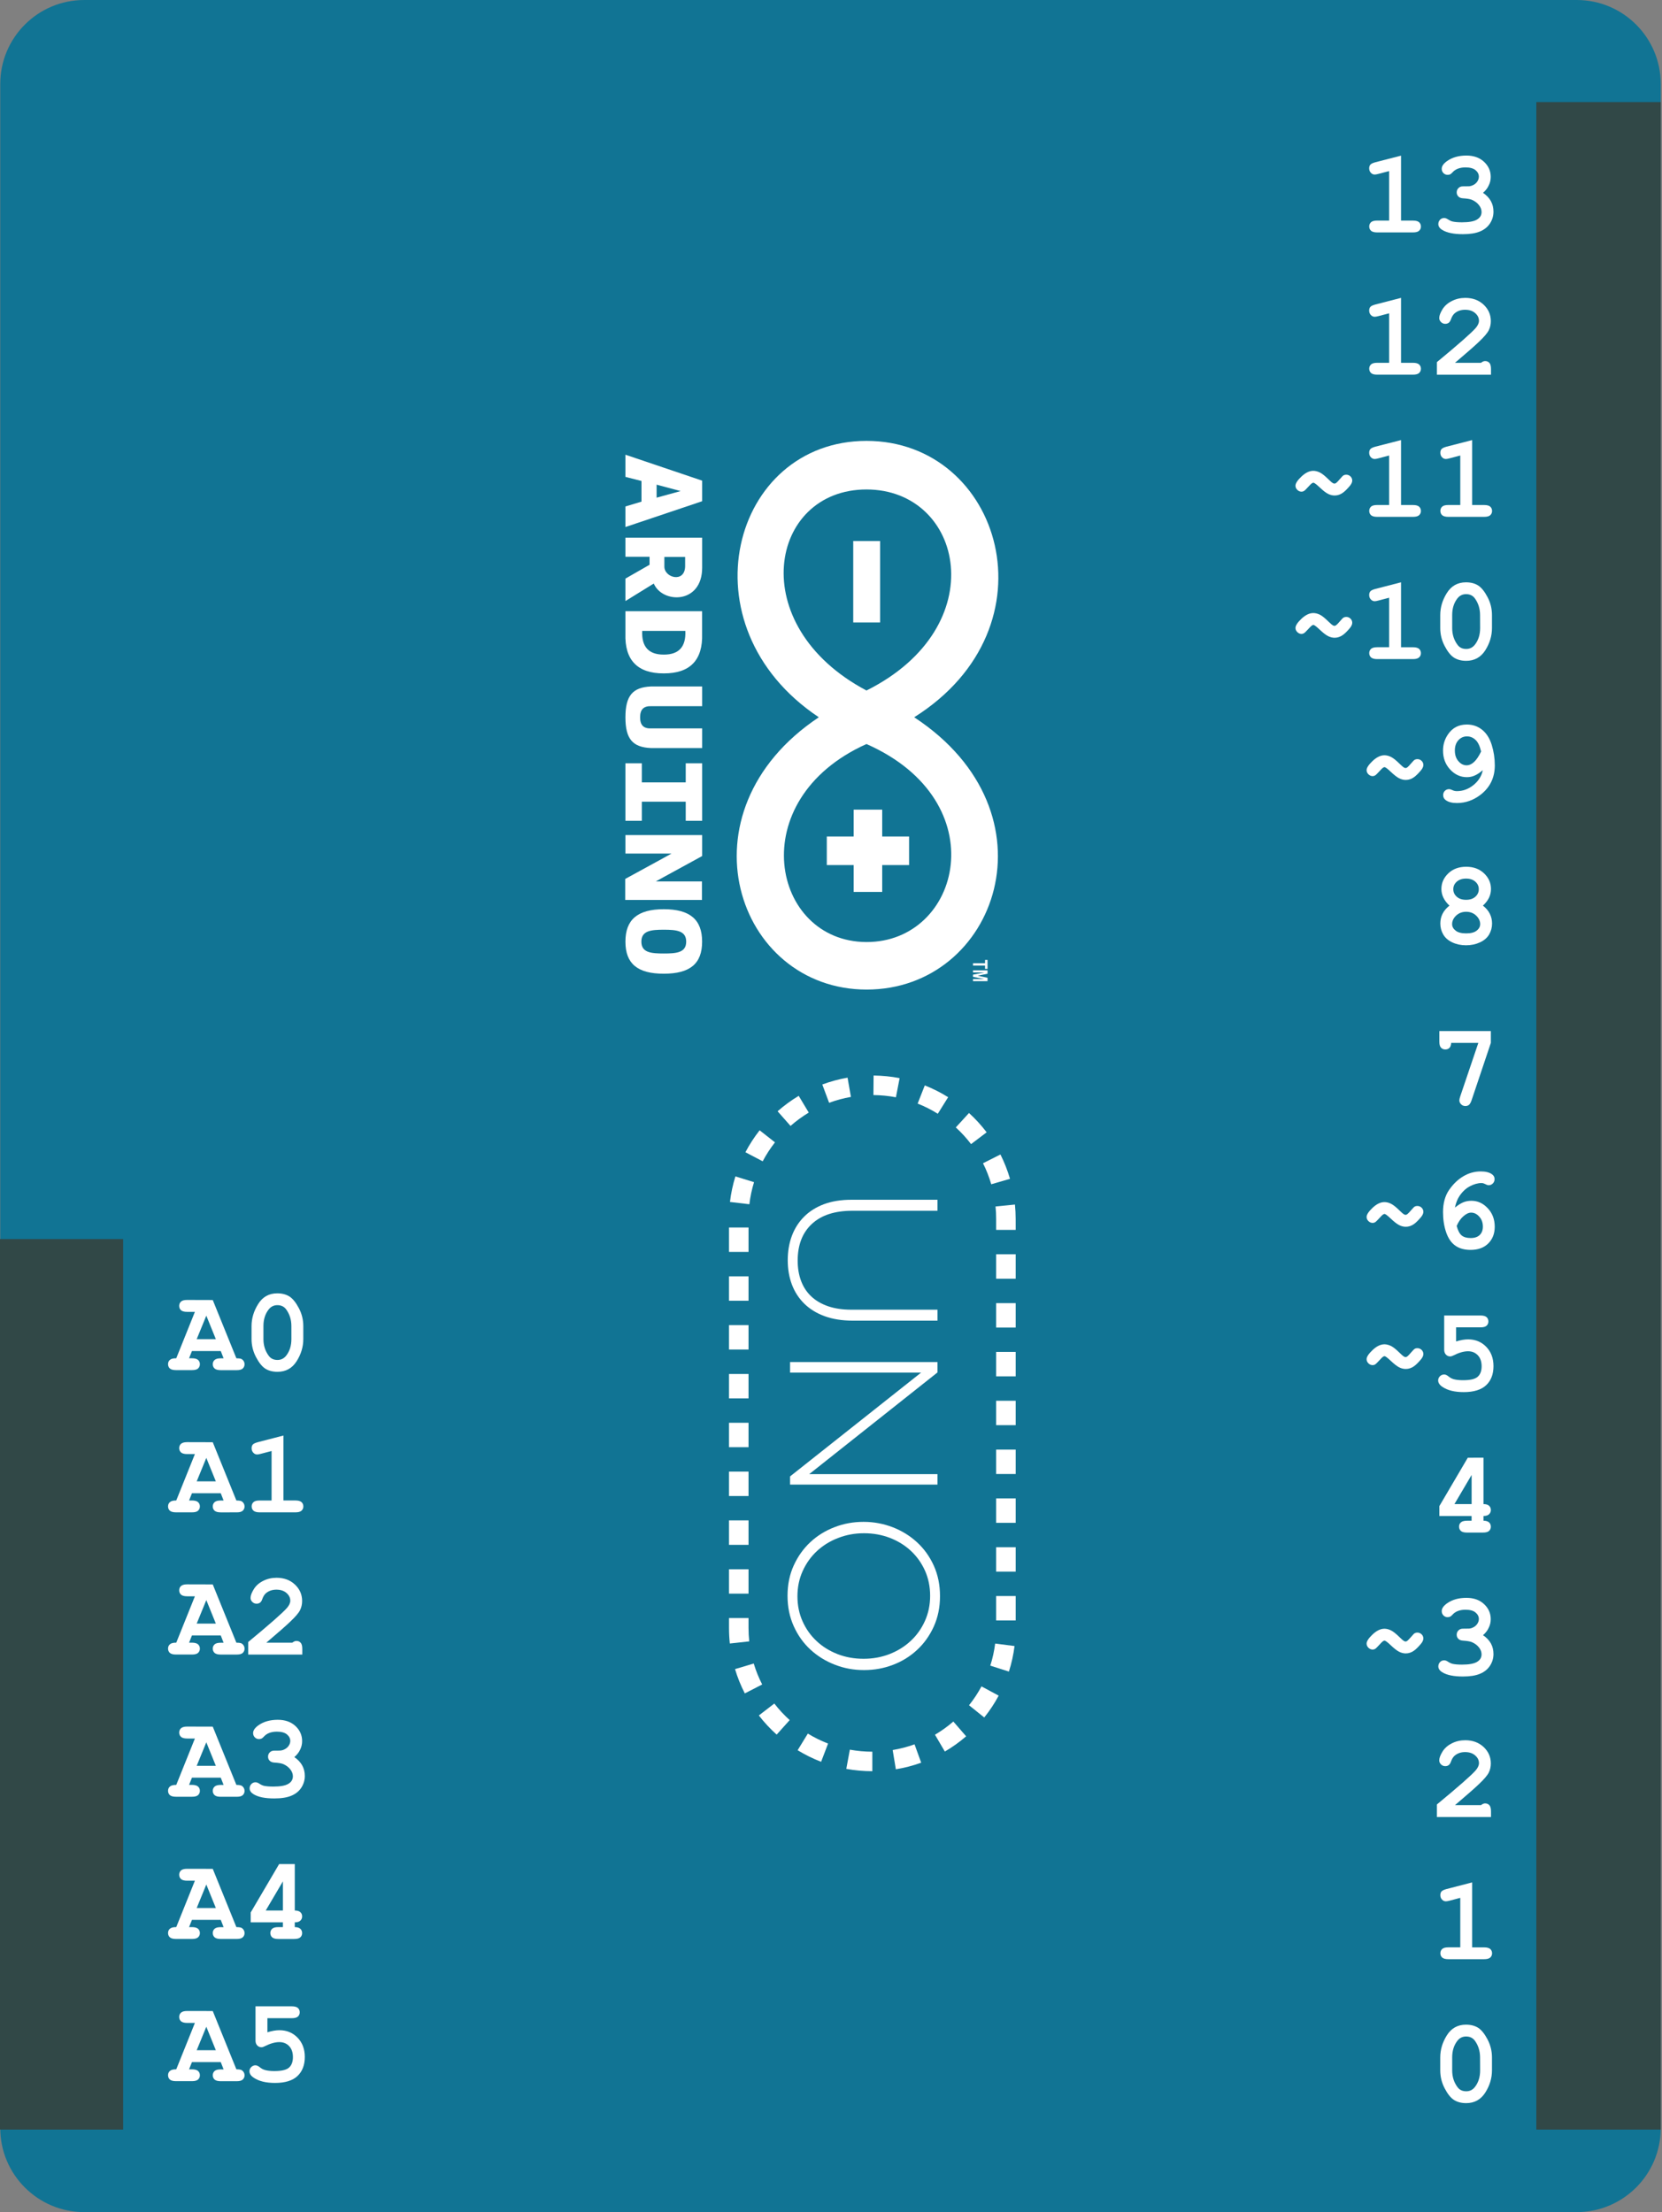 <?xml version="1.0" encoding="utf-8"?>
<!-- Generator: Adobe Illustrator 16.0.0, SVG Export Plug-In . SVG Version: 6.00 Build 0)  -->
<!DOCTYPE svg PUBLIC "-//W3C//DTD SVG 1.1//EN" "http://www.w3.org/Graphics/SVG/1.1/DTD/svg11.dtd">
<svg version="1.1" id="Layer_1" xmlns="http://www.w3.org/2000/svg" xmlns:xlink="http://www.w3.org/1999/xlink" x="0px" y="0px"
	 width="280.418px" height="373.316px" viewBox="0 0 280.418 373.316" enable-background="new 0 0 280.418 373.316"
	 xml:space="preserve">
<rect x="0" y="0" width="280.418" height="373.316" fill="#808080" stroke="none"/>
<g>
	<g>
		<path fill="#117494" d="M280.205,359.143c0,7.819-6.346,14.169-14.176,14.169H14.216c-7.828,0-14.173-6.35-14.173-14.169V14.174
			C0.042,6.344,6.388,0,14.216,0h251.815c7.828,0,14.174,6.346,14.174,14.174V359.143L280.205,359.143z"/>
		<rect x="259.215" y="17.224" fill="#314847" width="20.99" height="342.162"/>
		<g>
			<path fill="#FFFFFF" d="M236.385,26.267v10.958h2.02c0.48,0,0.824,0.094,1.025,0.274c0.209,0.189,0.312,0.431,0.312,0.732
				c0,0.291-0.104,0.531-0.312,0.716c-0.201,0.186-0.545,0.275-1.025,0.275h-6.045c-0.479,0-0.828-0.095-1.03-0.275
				c-0.206-0.187-0.308-0.427-0.308-0.727c0-0.294,0.102-0.533,0.308-0.724c0.202-0.184,0.551-0.274,1.03-0.274h2.021v-8.351
				l-1.79,0.468c-0.284,0.078-0.501,0.117-0.646,0.117c-0.256,0-0.475-0.101-0.658-0.305c-0.186-0.198-0.273-0.449-0.273-0.742
				c0-0.265,0.063-0.475,0.205-0.627c0.135-0.153,0.42-0.289,0.855-0.406L236.385,26.267z"/>
			<path fill="#FFFFFF" d="M250.219,32.538c0.594,0.406,1.036,0.872,1.327,1.402c0.294,0.522,0.438,1.122,0.438,1.779
				c0,0.711-0.189,1.364-0.58,1.971c-0.391,0.602-0.945,1.057-1.687,1.367c-0.733,0.31-1.698,0.463-2.892,0.463
				c-1.553,0-2.717-0.241-3.497-0.727c-0.438-0.27-0.649-0.6-0.649-0.979c0-0.285,0.094-0.524,0.285-0.729
				c0.188-0.194,0.426-0.294,0.696-0.294c0.188,0,0.384,0.067,0.585,0.194c0.285,0.19,0.561,0.326,0.812,0.391
				c0.395,0.092,0.928,0.139,1.61,0.139c1.162,0,2.007-0.146,2.526-0.457c0.52-0.305,0.779-0.726,0.779-1.278
				c0-0.411-0.148-0.812-0.453-1.188c-0.306-0.381-0.707-0.675-1.215-0.887c-0.293-0.117-0.793-0.201-1.486-0.242
				c-0.328-0.021-0.586-0.123-0.768-0.312c-0.181-0.186-0.271-0.415-0.271-0.687c0-0.286,0.099-0.522,0.292-0.723
				c0.193-0.195,0.441-0.293,0.742-0.293c0.662,0,1.02-0.002,1.062-0.012c0.262-0.027,0.521-0.11,0.778-0.253
				c0.263-0.147,0.472-0.343,0.631-0.59c0.159-0.254,0.235-0.515,0.235-0.779c0-0.419-0.188-0.789-0.562-1.102
				c-0.375-0.306-0.936-0.462-1.686-0.462c-0.965,0-1.698,0.28-2.205,0.839c-0.146,0.164-0.271,0.271-0.362,0.312
				c-0.138,0.077-0.288,0.103-0.457,0.103c-0.272,0-0.509-0.096-0.702-0.291c-0.191-0.191-0.293-0.437-0.293-0.72
				c0-0.454,0.299-0.888,0.896-1.308c0.871-0.619,1.961-0.937,3.271-0.937c1.231,0,2.229,0.356,2.979,1.061
				c0.748,0.703,1.123,1.553,1.123,2.54c0,0.513-0.109,0.992-0.334,1.435C250.99,31.744,250.661,32.16,250.219,32.538z"/>
			<path fill="#FFFFFF" d="M236.385,50.268v10.959h2.02c0.48,0,0.824,0.095,1.025,0.277c0.209,0.186,0.312,0.424,0.312,0.726
				c0,0.294-0.104,0.532-0.312,0.721c-0.201,0.185-0.545,0.276-1.025,0.276h-6.045c-0.479,0-0.828-0.096-1.03-0.276
				c-0.206-0.188-0.308-0.431-0.308-0.729c0-0.294,0.102-0.532,0.308-0.718c0.202-0.188,0.551-0.277,1.03-0.277h2.021v-8.353
				l-1.79,0.47c-0.284,0.077-0.501,0.113-0.646,0.113c-0.256,0-0.475-0.099-0.658-0.302c-0.186-0.2-0.273-0.447-0.273-0.743
				c0-0.264,0.063-0.475,0.205-0.628c0.135-0.153,0.42-0.287,0.855-0.402L236.385,50.268z"/>
			<path fill="#FFFFFF" d="M245.493,61.227h4.386c0.239-0.191,0.469-0.292,0.686-0.292c0.31,0,0.549,0.1,0.729,0.305
				c0.179,0.196,0.271,0.542,0.271,1.03v0.959h-9.125v-2.118c3.604-2.979,5.785-4.896,6.531-5.743
				c0.381-0.438,0.566-0.852,0.566-1.239c0-0.486-0.212-0.918-0.641-1.292c-0.428-0.377-0.994-0.562-1.705-0.562
				c-0.717,0-1.312,0.21-1.785,0.625c-0.247,0.222-0.444,0.553-0.596,0.982c-0.096,0.277-0.22,0.472-0.379,0.589
				c-0.156,0.113-0.354,0.179-0.588,0.179c-0.273,0-0.515-0.104-0.71-0.296c-0.198-0.193-0.301-0.423-0.301-0.688
				c0-0.389,0.185-0.877,0.541-1.463c0.36-0.589,0.892-1.056,1.583-1.401c0.691-0.354,1.443-0.53,2.268-0.53
				c1.26,0,2.293,0.383,3.101,1.147c0.807,0.767,1.211,1.688,1.211,2.777c0,0.553-0.112,1.062-0.349,1.538
				c-0.229,0.472-0.785,1.125-1.664,1.957C248.838,58.35,247.492,59.527,245.493,61.227z"/>
			<path fill="#FFFFFF" d="M227.133,80.109c0.289,0,0.529,0.099,0.727,0.293c0.195,0.195,0.295,0.429,0.295,0.699
				c0,0.278-0.147,0.597-0.438,0.938c-0.439,0.514-0.812,0.879-1.113,1.093c-0.439,0.327-0.916,0.488-1.414,0.488
				c-0.379,0-0.754-0.092-1.125-0.281c-0.371-0.188-0.834-0.548-1.393-1.082c-0.561-0.523-0.913-0.793-1.068-0.793
				c-0.078,0-0.15,0.026-0.226,0.076c-0.147,0.094-0.378,0.317-0.698,0.675c-0.322,0.36-0.55,0.576-0.68,0.652
				c-0.131,0.072-0.264,0.11-0.393,0.11c-0.271,0-0.516-0.104-0.719-0.309c-0.205-0.2-0.309-0.434-0.309-0.705
				c0-0.393,0.336-0.912,1.014-1.55c0.68-0.64,1.342-0.958,1.994-0.958c0.354,0,0.727,0.095,1.104,0.281
				c0.377,0.183,0.875,0.582,1.49,1.192c0.319,0.318,0.557,0.521,0.705,0.604c0.1,0.05,0.187,0.077,0.266,0.077
				c0.093,0,0.174-0.027,0.242-0.077c0.166-0.116,0.426-0.377,0.783-0.804c0.227-0.271,0.401-0.448,0.529-0.521
				C226.836,80.14,226.977,80.109,227.133,80.109z"/>
			<path fill="#FFFFFF" d="M236.385,74.269v10.957h2.02c0.48,0,0.824,0.091,1.025,0.271c0.209,0.19,0.312,0.434,0.312,0.733
				c0,0.293-0.104,0.526-0.312,0.717c-0.201,0.188-0.545,0.275-1.025,0.275h-6.045c-0.479,0-0.828-0.094-1.03-0.275
				c-0.206-0.188-0.308-0.425-0.308-0.726c0-0.293,0.102-0.534,0.308-0.726c0.202-0.184,0.551-0.271,1.03-0.271h2.021v-8.354
				l-1.79,0.472c-0.284,0.077-0.501,0.116-0.646,0.116c-0.256,0-0.475-0.102-0.658-0.302c-0.186-0.203-0.273-0.451-0.273-0.747
				c0-0.264,0.063-0.473,0.205-0.628c0.135-0.151,0.42-0.288,0.855-0.406L236.385,74.269z"/>
			<path fill="#FFFFFF" d="M248.385,74.269v10.957h2.02c0.482,0,0.826,0.091,1.031,0.271c0.205,0.19,0.312,0.434,0.312,0.733
				c0,0.293-0.105,0.526-0.312,0.717c-0.205,0.188-0.549,0.275-1.031,0.275h-6.043c-0.479,0-0.824-0.094-1.03-0.275
				c-0.203-0.188-0.308-0.425-0.308-0.726c0-0.293,0.104-0.534,0.308-0.726c0.206-0.184,0.551-0.271,1.03-0.271h2.021v-8.354
				l-1.785,0.472c-0.285,0.077-0.5,0.116-0.646,0.116c-0.252,0-0.475-0.102-0.658-0.302c-0.186-0.203-0.275-0.451-0.275-0.747
				c0-0.264,0.065-0.473,0.205-0.628c0.137-0.151,0.424-0.288,0.857-0.406L248.385,74.269z"/>
			<path fill="#FFFFFF" d="M227.133,104.109c0.289,0,0.529,0.097,0.727,0.292c0.195,0.194,0.295,0.429,0.295,0.701
				c0,0.278-0.147,0.595-0.438,0.938c-0.439,0.52-0.812,0.88-1.113,1.094c-0.439,0.327-0.916,0.492-1.414,0.492
				c-0.379,0-0.754-0.096-1.125-0.282c-0.371-0.191-0.834-0.552-1.393-1.08c-0.561-0.529-0.913-0.8-1.068-0.8
				c-0.078,0-0.15,0.025-0.226,0.079c-0.147,0.093-0.378,0.318-0.698,0.676c-0.322,0.358-0.55,0.573-0.68,0.646
				c-0.131,0.076-0.264,0.115-0.393,0.115c-0.271,0-0.516-0.104-0.719-0.307c-0.205-0.202-0.309-0.436-0.309-0.7
				c0-0.396,0.336-0.917,1.014-1.559c0.68-0.635,1.342-0.956,1.994-0.956c0.354,0,0.727,0.094,1.104,0.277
				c0.377,0.187,0.875,0.588,1.49,1.198c0.319,0.312,0.557,0.519,0.705,0.602c0.1,0.055,0.187,0.08,0.266,0.08
				c0.093,0,0.174-0.025,0.242-0.08c0.166-0.107,0.426-0.378,0.783-0.799c0.227-0.275,0.401-0.449,0.529-0.521
				C226.838,104.145,226.977,104.109,227.133,104.109z"/>
			<path fill="#FFFFFF" d="M236.385,98.269v10.958h2.02c0.48,0,0.824,0.096,1.025,0.272c0.209,0.189,0.312,0.434,0.312,0.73
				c0,0.293-0.104,0.527-0.312,0.718c-0.201,0.184-0.545,0.281-1.025,0.281h-6.045c-0.479,0-0.828-0.101-1.03-0.281
				c-0.206-0.188-0.308-0.425-0.308-0.729c0-0.294,0.102-0.528,0.308-0.72c0.202-0.184,0.551-0.274,1.03-0.274h2.021v-8.354
				l-1.79,0.469c-0.284,0.081-0.501,0.121-0.646,0.121c-0.256,0-0.475-0.104-0.658-0.305c-0.186-0.199-0.273-0.448-0.273-0.741
				c0-0.268,0.063-0.472,0.205-0.63c0.135-0.154,0.42-0.289,0.855-0.403L236.385,98.269z"/>
			<path fill="#FFFFFF" d="M251.73,103.795v2.197c0,1.304-0.371,2.55-1.123,3.743c-0.752,1.187-1.83,1.785-3.231,1.785
				c-0.812,0-1.489-0.183-2.044-0.532c-0.561-0.354-1.086-1.013-1.582-1.966c-0.499-0.95-0.748-1.966-0.748-3.03v-2.197
				c0-1.296,0.373-2.54,1.124-3.732c0.749-1.191,1.821-1.792,3.222-1.792c0.803,0,1.479,0.175,2.039,0.526
				c0.555,0.354,1.086,1.001,1.59,1.958C251.48,101.703,251.73,102.719,251.73,103.795z M249.721,103.795
				c0-1.086-0.302-2.037-0.904-2.85c-0.346-0.451-0.828-0.678-1.455-0.678c-0.604,0-1.102,0.247-1.481,0.741
				c-0.575,0.748-0.864,1.678-0.864,2.785v2.195c0,1.095,0.305,2.045,0.918,2.853c0.338,0.452,0.819,0.676,1.455,0.676
				c0.598,0,1.09-0.245,1.475-0.74c0.578-0.748,0.867-1.676,0.867-2.785L249.721,103.795L249.721,103.795z"/>
			<path fill="#FFFFFF" d="M239.137,128.109c0.286,0,0.525,0.096,0.725,0.293c0.195,0.188,0.293,0.427,0.293,0.703
				c0,0.275-0.145,0.591-0.438,0.937c-0.441,0.517-0.811,0.876-1.111,1.096c-0.44,0.321-0.918,0.485-1.42,0.485
				c-0.377,0-0.75-0.094-1.121-0.282c-0.369-0.188-0.836-0.551-1.393-1.078c-0.557-0.528-0.912-0.799-1.066-0.799
				c-0.08,0-0.151,0.028-0.229,0.08c-0.146,0.089-0.374,0.315-0.695,0.676c-0.32,0.357-0.551,0.571-0.681,0.648
				c-0.131,0.075-0.265,0.111-0.394,0.111c-0.271,0-0.512-0.105-0.719-0.307c-0.205-0.197-0.312-0.438-0.312-0.7
				c0-0.398,0.342-0.911,1.019-1.557c0.678-0.638,1.344-0.957,1.994-0.957c0.354,0,0.723,0.091,1.102,0.279
				c0.379,0.184,0.875,0.582,1.49,1.192c0.321,0.316,0.56,0.521,0.703,0.604c0.102,0.051,0.19,0.078,0.27,0.078
				c0.093,0,0.175-0.027,0.24-0.078c0.164-0.109,0.426-0.376,0.783-0.803c0.229-0.271,0.402-0.446,0.529-0.521
				C238.838,128.144,238.979,128.109,239.137,128.109z"/>
			<path fill="#FFFFFF" d="M250.184,129.974c-0.504,0.433-0.961,0.729-1.379,0.909c-0.416,0.186-0.854,0.271-1.316,0.271
				c-1.072,0-2.016-0.431-2.814-1.291c-0.804-0.861-1.203-1.925-1.203-3.2c0-0.998,0.273-1.901,0.824-2.716
				c0.758-1.124,1.821-1.679,3.193-1.679c0.982,0,1.845,0.293,2.576,0.883c0.734,0.587,1.276,1.437,1.623,2.551
				c0.345,1.106,0.519,2.266,0.519,3.468c0,2.041-0.79,3.688-2.372,4.929c-1.229,0.946-2.562,1.419-4.021,1.419
				c-0.809,0-1.435-0.158-1.873-0.483c-0.303-0.217-0.447-0.498-0.447-0.852c0-0.282,0.094-0.523,0.285-0.718
				c0.191-0.19,0.431-0.288,0.705-0.288c0.156,0,0.334,0.049,0.529,0.144c0.256,0.135,0.521,0.19,0.801,0.19
				c1.01,0,1.938-0.341,2.793-1.023C249.455,131.802,249.979,130.959,250.184,129.974z M249.896,126.819
				c-0.215-0.926-0.528-1.582-0.951-1.967c-0.418-0.391-0.896-0.582-1.438-0.582c-0.563,0-1.047,0.214-1.442,0.645
				c-0.396,0.437-0.598,1.014-0.598,1.729c0,0.749,0.199,1.354,0.602,1.813c0.398,0.463,0.855,0.695,1.371,0.695
				C248.344,129.153,249.161,128.377,249.896,126.819z"/>
			<path fill="#FFFFFF" d="M250.2,152.83c0.514,0.396,0.901,0.849,1.155,1.354c0.26,0.505,0.391,1.061,0.391,1.669
				c0,0.668-0.166,1.278-0.495,1.849c-0.328,0.563-0.849,1.009-1.548,1.332c-0.703,0.324-1.482,0.491-2.348,0.491
				c-0.858,0-1.635-0.167-2.321-0.491c-0.69-0.323-1.197-0.769-1.527-1.335c-0.327-0.569-0.491-1.187-0.491-1.846
				c0-0.609,0.127-1.164,0.387-1.669c0.259-0.506,0.646-0.953,1.156-1.354c-0.449-0.415-0.791-0.856-1.017-1.326
				c-0.229-0.468-0.345-0.969-0.345-1.484c0-1.021,0.394-1.896,1.174-2.643c0.781-0.74,1.781-1.104,3.007-1.104
				c1.228,0,2.229,0.366,3.009,1.104c0.78,0.742,1.176,1.62,1.176,2.643c0,0.527-0.112,1.023-0.34,1.496
				C250.996,151.98,250.656,152.419,250.2,152.83z M249.74,155.948c0-0.53-0.229-1.005-0.68-1.437
				c-0.449-0.426-1.014-0.641-1.687-0.641c-0.671,0-1.229,0.215-1.688,0.641c-0.449,0.432-0.679,0.908-0.679,1.448
				c0,0.416,0.194,0.78,0.589,1.089c0.391,0.314,0.979,0.469,1.774,0.469c0.801,0,1.396-0.152,1.78-0.469
				C249.545,156.745,249.74,156.375,249.74,155.948z M249.508,150.057c0-0.495-0.191-0.918-0.58-1.265
				c-0.391-0.349-0.91-0.523-1.566-0.523c-0.664,0-1.187,0.178-1.575,0.523c-0.39,0.347-0.581,0.77-0.581,1.265
				c0,0.501,0.191,0.93,0.581,1.271c0.392,0.352,0.911,0.522,1.575,0.522c0.656,0,1.183-0.172,1.566-0.522
				C249.312,150.987,249.508,150.558,249.508,150.057z"/>
		</g>
		<g>
			<path fill="#FFFFFF" d="M249.43,175.997h-4.58c-0.021,0.396-0.127,0.673-0.303,0.848c-0.178,0.175-0.406,0.26-0.691,0.26
				c-0.301,0-0.543-0.105-0.729-0.309c-0.188-0.196-0.275-0.543-0.275-1.02V174h8.688v2l-3.241,9.651
				c-0.138,0.401-0.285,0.674-0.451,0.806c-0.168,0.132-0.367,0.197-0.605,0.197c-0.277,0-0.521-0.096-0.717-0.292
				c-0.195-0.188-0.299-0.417-0.299-0.673c0-0.147,0.053-0.373,0.155-0.688L249.43,175.997z"/>
			<path fill="#FFFFFF" d="M239.137,203.517c0.286,0,0.525,0.098,0.725,0.293c0.195,0.189,0.293,0.432,0.293,0.701
				c0,0.274-0.145,0.596-0.438,0.938c-0.441,0.513-0.811,0.877-1.111,1.096c-0.44,0.321-0.918,0.483-1.42,0.483
				c-0.377,0-0.75-0.095-1.121-0.283c-0.369-0.188-0.836-0.551-1.393-1.079c-0.557-0.523-0.912-0.8-1.066-0.8
				c-0.08,0-0.151,0.031-0.229,0.081c-0.146,0.09-0.374,0.315-0.695,0.675c-0.32,0.358-0.551,0.572-0.681,0.65
				c-0.131,0.075-0.265,0.106-0.394,0.106c-0.271,0-0.512-0.102-0.719-0.304c-0.205-0.199-0.312-0.434-0.312-0.702
				c0-0.393,0.342-0.912,1.019-1.553c0.678-0.641,1.344-0.956,1.994-0.956c0.354,0,0.723,0.09,1.102,0.278
				c0.379,0.183,0.875,0.581,1.49,1.188c0.321,0.323,0.56,0.522,0.703,0.606c0.102,0.052,0.19,0.079,0.27,0.079
				c0.093,0,0.175-0.027,0.24-0.079c0.164-0.109,0.426-0.377,0.783-0.798c0.229-0.274,0.402-0.45,0.529-0.524
				C238.836,203.544,238.979,203.517,239.137,203.517z"/>
			<path fill="#FFFFFF" d="M245.482,203.794c0.479-0.397,0.938-0.692,1.377-0.883c0.439-0.184,0.899-0.271,1.396-0.271
				c1.052,0,1.97,0.412,2.754,1.251c0.79,0.83,1.187,1.878,1.187,3.131c0,1.167-0.365,2.105-1.1,2.829
				c-0.732,0.726-1.729,1.079-2.982,1.079c-1.049,0-1.91-0.245-2.588-0.732c-0.678-0.486-1.188-1.236-1.533-2.254
				c-0.348-1.02-0.52-2.148-0.52-3.4c0-1.494,0.344-2.741,1.021-3.729c0.688-0.992,1.486-1.77,2.414-2.313
				c0.923-0.547,1.898-0.815,2.93-0.815c0.812,0,1.446,0.154,1.896,0.478c0.295,0.215,0.438,0.484,0.438,0.819
				c0,0.289-0.1,0.538-0.294,0.732c-0.194,0.201-0.433,0.3-0.703,0.3c-0.153,0-0.379-0.077-0.671-0.231
				c-0.18-0.095-0.348-0.138-0.512-0.138c-0.637,0-1.299,0.185-1.979,0.544c-0.684,0.355-1.273,0.914-1.775,1.662
				C245.895,202.365,245.643,203.016,245.482,203.794z M245.775,206.893c0.209,0.777,0.492,1.312,0.847,1.603
				c0.354,0.289,0.86,0.433,1.521,0.433c0.662,0,1.164-0.174,1.521-0.513c0.354-0.354,0.532-0.819,0.532-1.41
				c0-0.682-0.202-1.239-0.609-1.688c-0.404-0.451-0.859-0.677-1.371-0.677c-0.4,0-0.835,0.195-1.294,0.599
				C246.455,205.635,246.077,206.183,245.775,206.893z"/>
			<path fill="#FFFFFF" d="M239.137,227.517c0.286,0,0.525,0.1,0.725,0.289c0.195,0.196,0.293,0.435,0.293,0.702
				c0,0.277-0.145,0.598-0.438,0.938c-0.441,0.516-0.811,0.881-1.111,1.096c-0.44,0.322-0.918,0.483-1.42,0.483
				c-0.377,0-0.75-0.09-1.121-0.28c-0.369-0.188-0.836-0.553-1.393-1.078s-0.912-0.798-1.066-0.798c-0.08,0-0.151,0.022-0.229,0.08
				c-0.146,0.089-0.374,0.313-0.695,0.673c-0.32,0.361-0.551,0.57-0.681,0.652c-0.131,0.069-0.265,0.104-0.394,0.104
				c-0.271,0-0.512-0.099-0.719-0.3c-0.205-0.201-0.312-0.438-0.312-0.705c0-0.396,0.342-0.911,1.019-1.55
				c0.678-0.646,1.344-0.961,1.994-0.961c0.354,0,0.723,0.096,1.102,0.279c0.379,0.185,0.875,0.583,1.49,1.192
				c0.321,0.321,0.56,0.522,0.703,0.604c0.102,0.059,0.19,0.081,0.27,0.081c0.093,0,0.175-0.022,0.24-0.081
				c0.164-0.108,0.426-0.374,0.783-0.802c0.229-0.271,0.402-0.441,0.529-0.521C238.836,227.545,238.979,227.517,239.137,227.517z"/>
			<path fill="#FFFFFF" d="M245.678,224.001v2.38c0.744-0.23,1.418-0.354,2.023-0.354c1.227,0,2.253,0.422,3.064,1.263
				c0.812,0.838,1.221,1.923,1.221,3.253c0,1.362-0.409,2.438-1.235,3.219c-0.823,0.772-2.086,1.167-3.78,1.167
				c-1.498,0-2.686-0.277-3.557-0.854c-0.508-0.325-0.764-0.699-0.764-1.122c0-0.268,0.103-0.497,0.299-0.701
				c0.197-0.188,0.438-0.298,0.71-0.298c0.228,0,0.478,0.11,0.739,0.328c0.269,0.219,0.547,0.373,0.84,0.459
				c0.416,0.118,0.949,0.181,1.604,0.181c1.214,0,2.035-0.185,2.479-0.583c0.438-0.388,0.664-0.975,0.664-1.773
				c0-0.789-0.217-1.404-0.641-1.854c-0.431-0.448-0.976-0.675-1.646-0.675c-0.725,0-1.547,0.237-2.471,0.706
				c-0.211,0.106-0.396,0.166-0.547,0.166c-0.291,0-0.525-0.104-0.723-0.313c-0.191-0.204-0.288-0.479-0.288-0.81V222h6.122
				c0.48,0,0.826,0.095,1.031,0.276c0.201,0.188,0.306,0.43,0.306,0.734c0,0.285-0.104,0.526-0.306,0.716
				c-0.205,0.185-0.551,0.275-1.031,0.275L245.678,224.001L245.678,224.001z"/>
			<path fill="#FFFFFF" d="M250.299,245.998v7.83c0.422,0,0.734,0.092,0.938,0.279c0.203,0.185,0.305,0.426,0.305,0.719
				s-0.104,0.529-0.309,0.721c-0.205,0.195-0.521,0.289-0.934,0.289v0.795c0.42,0,0.729,0.102,0.938,0.283
				c0.203,0.193,0.303,0.433,0.303,0.724c0,0.296-0.104,0.532-0.309,0.724c-0.205,0.183-0.551,0.272-1.028,0.272h-2.688
				c-0.479,0-0.826-0.092-1.031-0.272c-0.203-0.189-0.308-0.431-0.308-0.731c0-0.295,0.104-0.531,0.308-0.714
				c0.205-0.188,0.554-0.282,1.031-0.282h0.777v-0.796h-5.438v-1.674l4.795-8.161L250.299,245.998L250.299,245.998z
				 M248.296,253.828v-4.92l-2.899,4.92H248.296z"/>
			<path fill="#FFFFFF" d="M239.137,275.512c0.286,0,0.525,0.102,0.725,0.297c0.195,0.19,0.293,0.432,0.293,0.699
				c0,0.275-0.145,0.596-0.438,0.938c-0.441,0.513-0.811,0.881-1.111,1.094c-0.44,0.324-0.918,0.487-1.42,0.487
				c-0.377,0-0.75-0.091-1.121-0.281c-0.369-0.188-0.836-0.548-1.393-1.079c-0.557-0.528-0.912-0.798-1.066-0.798
				c-0.08,0-0.151,0.022-0.229,0.078c-0.146,0.092-0.374,0.316-0.695,0.675c-0.32,0.359-0.551,0.576-0.681,0.651
				c-0.131,0.071-0.265,0.104-0.394,0.104c-0.271,0-0.512-0.102-0.719-0.305c-0.205-0.198-0.312-0.434-0.312-0.705
				c0-0.392,0.342-0.912,1.019-1.55c0.678-0.642,1.344-0.955,1.994-0.955c0.354,0,0.723,0.092,1.102,0.28
				c0.379,0.182,0.875,0.582,1.49,1.188c0.321,0.32,0.56,0.521,0.703,0.605c0.102,0.055,0.19,0.08,0.27,0.08
				c0.093,0,0.175-0.025,0.24-0.08c0.164-0.111,0.426-0.376,0.783-0.796c0.229-0.278,0.402-0.452,0.529-0.529
				C238.836,275.544,238.979,275.512,239.137,275.512z"/>
			<path fill="#FFFFFF" d="M250.219,275.948c0.594,0.401,1.036,0.868,1.327,1.392c0.294,0.533,0.438,1.123,0.438,1.785
				c0,0.703-0.189,1.363-0.58,1.966c-0.391,0.604-0.945,1.062-1.687,1.369c-0.733,0.312-1.698,0.465-2.892,0.465
				c-1.553,0-2.717-0.241-3.497-0.728c-0.438-0.271-0.649-0.601-0.649-0.976c0-0.284,0.094-0.531,0.285-0.729
				c0.188-0.2,0.426-0.299,0.696-0.299c0.188,0,0.384,0.063,0.585,0.194c0.285,0.194,0.561,0.32,0.812,0.392
				c0.395,0.094,0.928,0.138,1.61,0.138c1.162,0,2.007-0.147,2.526-0.452c0.52-0.301,0.779-0.729,0.779-1.281
				c0-0.409-0.148-0.811-0.453-1.189c-0.306-0.377-0.707-0.673-1.215-0.883c-0.293-0.116-0.793-0.198-1.486-0.245
				c-0.328-0.021-0.586-0.12-0.768-0.308c-0.181-0.188-0.271-0.409-0.271-0.688c0-0.287,0.099-0.527,0.292-0.721
				c0.193-0.2,0.441-0.296,0.742-0.296c0.662,0,1.02-0.008,1.062-0.015c0.262-0.021,0.521-0.104,0.778-0.253
				c0.263-0.146,0.472-0.339,0.631-0.594c0.159-0.251,0.235-0.504,0.235-0.771c0-0.428-0.188-0.787-0.562-1.101
				c-0.375-0.312-0.936-0.465-1.686-0.465c-0.965,0-1.698,0.278-2.205,0.838c-0.146,0.162-0.271,0.271-0.362,0.314
				c-0.138,0.066-0.288,0.105-0.457,0.105c-0.272,0-0.509-0.098-0.702-0.294c-0.191-0.196-0.293-0.438-0.293-0.728
				c0-0.447,0.299-0.885,0.896-1.312c0.871-0.618,1.961-0.929,3.271-0.929c1.231,0,2.229,0.352,2.979,1.059
				c0.748,0.698,1.123,1.548,1.123,2.535c0,0.516-0.109,0.998-0.334,1.441C250.99,275.15,250.661,275.567,250.219,275.948z"/>
			<path fill="#FFFFFF" d="M245.493,304.632h4.386c0.239-0.189,0.469-0.294,0.686-0.294c0.31,0,0.549,0.104,0.729,0.306
				c0.179,0.197,0.271,0.547,0.271,1.035v0.954h-9.125v-2.117c3.604-2.978,5.785-4.889,6.531-5.741
				c0.381-0.438,0.566-0.854,0.566-1.239c0-0.485-0.212-0.92-0.641-1.29c-0.428-0.377-0.994-0.566-1.705-0.566
				c-0.717,0-1.312,0.212-1.785,0.63c-0.247,0.221-0.444,0.553-0.596,0.979c-0.096,0.274-0.22,0.47-0.379,0.585
				c-0.156,0.124-0.354,0.181-0.588,0.181c-0.273,0-0.515-0.099-0.71-0.296c-0.198-0.189-0.301-0.423-0.301-0.683
				c0-0.393,0.185-0.88,0.541-1.466c0.36-0.588,0.892-1.06,1.583-1.404c0.691-0.354,1.443-0.526,2.268-0.526
				c1.26,0,2.293,0.389,3.101,1.146c0.807,0.763,1.211,1.688,1.211,2.774c0,0.555-0.112,1.065-0.349,1.537
				c-0.229,0.474-0.785,1.124-1.664,1.956C248.838,301.752,247.492,302.929,245.493,304.632z"/>
			<path fill="#FFFFFF" d="M248.385,317.671v10.962h2.02c0.482,0,0.826,0.094,1.031,0.274c0.205,0.185,0.312,0.43,0.312,0.729
				c0,0.291-0.105,0.528-0.312,0.717c-0.207,0.188-0.549,0.275-1.031,0.275h-6.043c-0.479,0-0.824-0.093-1.03-0.275
				c-0.203-0.186-0.308-0.43-0.308-0.727c0-0.292,0.104-0.533,0.308-0.722c0.206-0.188,0.551-0.274,1.03-0.274h2.021v-8.354
				l-1.785,0.474c-0.285,0.076-0.5,0.113-0.646,0.113c-0.252,0-0.475-0.104-0.658-0.302c-0.188-0.199-0.275-0.45-0.275-0.743
				c0-0.27,0.065-0.479,0.205-0.63c0.137-0.152,0.424-0.286,0.857-0.403L248.385,317.671z"/>
			<path fill="#FFFFFF" d="M251.73,347.204v2.194c0,1.299-0.371,2.548-1.123,3.736c-0.752,1.188-1.83,1.786-3.231,1.786
				c-0.812,0-1.489-0.179-2.044-0.529c-0.561-0.354-1.086-1.01-1.582-1.968c-0.499-0.95-0.748-1.965-0.748-3.025v-2.194
				c0-1.302,0.373-2.541,1.124-3.737c0.749-1.19,1.821-1.79,3.222-1.79c0.803,0,1.479,0.177,2.039,0.522
				c0.555,0.354,1.086,1.006,1.59,1.959C251.48,345.116,251.73,346.129,251.73,347.204z M249.721,347.204
				c0-1.093-0.302-2.044-0.904-2.857c-0.346-0.442-0.828-0.673-1.455-0.673c-0.604,0-1.102,0.246-1.481,0.742
				c-0.575,0.748-0.864,1.676-0.864,2.784v2.198c0,1.093,0.305,2.042,0.918,2.85c0.338,0.445,0.819,0.672,1.455,0.672
				c0.598,0,1.09-0.243,1.475-0.739c0.578-0.748,0.867-1.678,0.867-2.774L249.721,347.204L249.721,347.204z"/>
		</g>
		<g>
			<path fill="#FFFFFF" d="M146.195,74.404c-22.708,0-31.161,31.219-8.042,46.639c-23.972,15.985-13.923,45.955,8.074,45.955
				c22,0,32.578-29.826,8.019-45.955C178.52,105.764,168.902,74.404,146.195,74.404L146.195,74.404z M146.195,82.603
				c16.385,0,21.558,23.151,0,33.926C125.44,105.544,129.808,82.603,146.195,82.603L146.195,82.603z M146.195,125.56
				c21.982,9.707,15.924,33.489-0.033,33.417C130.198,158.907,125.223,134.981,146.195,125.56z"/>
			<rect x="143.96" y="91.302" fill="#FFFFFF" width="4.534" height="13.742"/>
			<polygon fill="#FFFFFF" points="144.034,141.168 144.034,136.635 148.848,136.635 148.848,141.168 153.385,141.168 
				153.385,145.987 148.848,145.987 148.848,150.519 144.034,150.519 144.034,145.987 139.499,145.987 139.499,141.168 			"/>
			<path fill="#FFFFFF" d="M164.167,162.56h2.035v-0.566h0.417v1.511h-0.417v-0.563h-2.035V162.56L164.167,162.56z M164.167,163.746
				h2.452v0.576l-1.672,0.341l1.672,0.343v0.574h-2.452v-0.355h1.931l-1.931-0.375v-0.368l1.931-0.377h-1.931V163.746z"/>
			<path fill="#FFFFFF" d="M111.995,113.639c-4.456,0.019-6.615-2.271-6.472-6.696v-3.792h6.472h6.467v3.792
				C118.604,111.369,116.448,113.658,111.995,113.639L111.995,113.639z M111.995,110.469c2.548,0.014,3.759-1.319,3.638-4.002
				h-3.638h-3.639C108.233,109.148,109.446,110.481,111.995,110.469z"/>
			<path fill="#FFFFFF" d="M105.523,121.061c0-3.646,1.214-5.07,4.284-5.212h8.665v3.326h-8.521
				c-1.367-0.068-1.949,0.558-1.949,1.886c0,1.315,0.582,1.936,1.949,1.863h8.521v3.315h-8.665
				C106.737,126.099,105.523,124.698,105.523,121.061z"/>
			<polygon fill="#FFFFFF" points="118.471,133.662 118.471,128.814 115.698,128.814 115.698,132.034 111.995,132.034 
				108.292,132.034 108.292,128.814 105.523,128.814 105.523,133.662 105.523,138.514 108.292,138.514 108.292,135.294 
				111.995,135.294 115.698,135.294 115.698,138.514 118.471,138.514 			"/>
			<polygon fill="#FFFFFF" points="111.995,148.005 118.471,144.464 118.471,140.927 105.523,140.927 105.523,144.042 
				113.305,144.042 111.961,144.787 105.49,148.326 105.49,151.871 118.434,151.871 118.434,148.748 110.654,148.748 			"/>
			<path fill="#FFFFFF" d="M115.777,158.913c0-1.857-1.659-2.015-3.782-2.015c-2.125,0-3.781,0.151-3.781,2.015
				c0,1.86,1.658,1.999,3.781,1.999C114.119,160.915,115.777,160.773,115.777,158.913L115.777,158.913z M105.523,158.913
				c0-3.723,2.061-5.476,6.472-5.476c4.415,0,6.468,1.753,6.468,5.476c0,3.729-2.053,5.409-6.468,5.409
				C107.58,164.326,105.523,162.641,105.523,158.913z"/>
			<path fill="#FFFFFF" d="M105.523,88.94l12.948-4.354v-3.471l-12.948-4.379v3.742l2.71,0.691v3.488l-2.71,0.813V88.94
				L105.523,88.94z M110.784,83.986V81.79l4.054,1.081L110.784,83.986z"/>
			<path fill="#FFFFFF" d="M118.471,90.733h-12.948v3.224h4.072v1.353l-4.072,2.333v3.789l4.783-2.955
				c1.448,3.412,8.165,3.507,8.165-2.676V90.733L118.471,90.733z M112.094,93.992h3.505v1.542c-0.03,2.925-3.556,1.983-3.505,0.039
				V93.992z"/>
			<g>
				<path fill="#FFFFFF" d="M132.911,212.664c0-1.493,0.233-2.855,0.695-4.102c0.463-1.239,1.15-2.32,2.062-3.234
					c0.911-0.911,2.031-1.616,3.356-2.113c1.328-0.493,2.867-0.745,4.621-0.745h14.533v1.854h-14.354
					c-2.96,0-5.242,0.735-6.838,2.22c-1.6,1.479-2.4,3.545-2.4,6.196c0,1.257,0.188,2.394,0.57,3.412
					c0.376,1.018,0.943,1.891,1.705,2.61c0.757,0.724,1.706,1.276,2.843,1.674c1.135,0.392,2.451,0.586,3.941,0.586h14.535v1.847
					h-14.322c-1.772,0-3.346-0.251-4.707-0.745c-1.365-0.497-2.505-1.197-3.43-2.101c-0.923-0.9-1.623-1.975-2.097-3.21
					C133.148,215.56,132.911,214.177,132.911,212.664z"/>
				<path fill="#FFFFFF" d="M158.178,229.862v1.746l-21.641,17.161h21.641v1.771h-24.875v-1.386l22.106-17.516h-22.106v-1.779
					L158.178,229.862L158.178,229.862z"/>
				<path fill="#FFFFFF" d="M132.875,269.309c0-1.899,0.352-3.608,1.051-5.135c0.696-1.528,1.634-2.838,2.805-3.933
					c1.174-1.086,2.528-1.93,4.07-2.517c1.54-0.604,3.163-0.896,4.868-0.896h0.069c1.709,0,3.334,0.31,4.888,0.908
					c1.552,0.603,2.919,1.45,4.104,2.541c1.184,1.091,2.123,2.397,2.824,3.941c0.695,1.538,1.047,3.259,1.047,5.151
					c0,1.868-0.354,3.579-1.047,5.117c-0.701,1.539-1.639,2.859-2.811,3.943c-1.176,1.092-2.526,1.938-4.066,2.521
					c-1.539,0.592-3.16,0.887-4.867,0.887c-0.024,0.023-0.047,0.023-0.07,0c-1.706,0-3.334-0.299-4.887-0.908
					c-1.553-0.6-2.92-1.449-4.104-2.535c-1.185-1.089-2.128-2.412-2.825-3.961C133.227,272.892,132.875,271.178,132.875,269.309z
					 M134.547,269.377c0,1.545,0.29,2.958,0.87,4.246c0.581,1.293,1.374,2.408,2.383,3.341c1.004,0.939,2.184,1.663,3.535,2.188
					c1.349,0.521,2.796,0.78,4.335,0.78h0.07c1.541,0,2.992-0.268,4.352-0.795c1.361-0.535,2.547-1.271,3.555-2.212
					c1.011-0.935,1.81-2.053,2.398-3.354c0.592-1.304,0.889-2.729,0.889-4.267c0-1.535-0.291-2.952-0.869-4.246
					c-0.582-1.291-1.375-2.401-2.383-3.343c-1.007-0.938-2.185-1.66-3.535-2.185c-1.354-0.518-2.799-0.782-4.336-0.782h-0.069
					c-1.541,0-2.99,0.271-4.354,0.808c-1.366,0.522-2.544,1.265-3.554,2.197c-1.007,0.938-1.808,2.057-2.398,3.358
					C134.842,266.418,134.547,267.84,134.547,269.377z"/>
			</g>
			<path fill="#FFFFFF" d="M147.184,298.905c-1.476,0-2.953-0.133-4.394-0.393l0.599-3.243c1.243,0.225,2.521,0.345,3.795,0.345
				V298.905z M151.15,298.58l-0.535-3.247c1.253-0.209,2.494-0.531,3.688-0.964l1.125,3.102
				C154.042,297.969,152.604,298.344,151.15,298.58z M138.54,297.316c-1.37-0.521-2.703-1.185-3.96-1.951l1.721-2.81
				c1.084,0.668,2.234,1.229,3.415,1.686L138.54,297.316z M159.418,295.585l-1.666-2.835c1.094-0.646,2.135-1.394,3.098-2.229
				l2.16,2.495C161.889,293.981,160.684,294.851,159.418,295.585z M131.041,292.729c-1.095-0.979-2.107-2.07-3.005-3.233l2.61-2.01
				c0.774,1.001,1.648,1.942,2.593,2.793L131.041,292.729z M166.066,289.837l-2.57-2.06c0.793-0.993,1.502-2.063,2.104-3.186
				l2.9,1.562C167.809,287.45,166.988,288.687,166.066,289.837z M125.667,285.776c-0.672-1.313-1.23-2.689-1.651-4.101l3.156-0.943
				c0.365,1.215,0.843,2.404,1.426,3.536L125.667,285.776z M170.227,282.092l-3.142-1.003c0.388-1.207,0.663-2.462,0.821-3.724
				l3.271,0.417C170.994,279.241,170.674,280.69,170.227,282.092z M123.139,277.355c-0.093-0.87-0.139-1.756-0.139-2.632v-1.662
				h3.293v1.662c0,0.76,0.042,1.525,0.122,2.272L123.139,277.355z M171.369,273.467h-3.297v-4.121h3.297V273.467z M126.294,268.943
				h-3.295v-4.116h3.295V268.943z M171.369,265.226h-3.297v-4.121h3.297V265.226z M126.294,260.705h-3.295v-4.123h3.295V260.705z
				 M171.369,256.988h-3.297v-4.122h3.297V256.988z M126.294,252.464h-3.295v-4.117h3.295V252.464z M171.369,248.748h-3.297v-4.12
				h3.297V248.748z M126.294,244.227h-3.295v-4.118h3.295V244.227z M171.369,240.51h-3.297v-4.118h3.297V240.51z M126.294,235.984
				h-3.295v-4.114h3.295V235.984z M171.369,232.268h-3.297v-4.119h3.297V232.268z M126.294,227.746h-3.295v-4.119h3.295V227.746z
				 M171.369,224.033h-3.297v-4.12h3.297V224.033z M126.294,219.509h-3.295v-4.113h3.295V219.509z M171.369,215.792h-3.297v-4.122
				h3.297V215.792z M126.294,211.267h-3.295v-4.12h3.295V211.267z M171.369,207.552h-3.297v-1.863c0-0.693-0.032-1.4-0.102-2.086
				l3.275-0.326c0.079,0.801,0.121,1.609,0.121,2.412L171.369,207.552L171.369,207.552z M126.438,203.227l-3.275-0.388
				c0.171-1.461,0.479-2.911,0.915-4.312l3.147,0.974C126.851,200.714,126.585,201.966,126.438,203.227z M167.247,199.856
				c-0.353-1.215-0.819-2.411-1.392-3.548l2.942-1.481c0.66,1.318,1.202,2.696,1.614,4.108L167.247,199.856z M128.684,195.979
				l-2.916-1.531c0.683-1.298,1.491-2.543,2.399-3.703l2.592,2.037C129.973,193.781,129.272,194.857,128.684,195.979z
				 M163.839,193.079c-0.771-1.018-1.634-1.962-2.573-2.817l2.226-2.434c1.085,0.986,2.087,2.088,2.979,3.258L163.839,193.079z
				 M133.381,190.01l-2.182-2.473c1.106-0.975,2.303-1.851,3.562-2.604l1.696,2.826C135.371,188.413,134.335,189.17,133.381,190.01z
				 M158.229,187.956c-1.082-0.677-2.228-1.254-3.401-1.717l1.205-3.068c1.366,0.541,2.692,1.207,3.942,1.989L158.229,187.956z
				 M139.89,186.107l-1.149-3.089c1.383-0.516,2.813-0.9,4.263-1.153l0.566,3.247C142.316,185.33,141.081,185.665,139.89,186.107z
				 M151.163,185.175c-1.242-0.238-2.517-0.359-3.796-0.376l0.029-3.296c1.477,0.02,2.955,0.161,4.391,0.44L151.163,185.175z"/>
		</g>
		<rect x="-0.212" y="209.104" fill="#314847" width="20.988" height="150.281"/>
		<g>
			<path fill="#FFFFFF" d="M37.247,227.995h-4.86L31.9,229.22h0.487c0.479,0,0.822,0.095,1.027,0.275
				c0.206,0.18,0.311,0.425,0.311,0.724c0,0.297-0.104,0.53-0.311,0.729c-0.206,0.185-0.548,0.271-1.027,0.271h-2.695
				c-0.482,0-0.826-0.097-1.03-0.271c-0.204-0.191-0.308-0.438-0.308-0.735c0-0.297,0.104-0.542,0.322-0.726
				c0.214-0.191,0.568-0.276,1.062-0.267l3.146-7.833h-1.312c-0.476,0-0.823-0.097-1.03-0.273c-0.202-0.188-0.307-0.435-0.307-0.736
				c0-0.293,0.103-0.539,0.307-0.726c0.207-0.189,0.554-0.276,1.03-0.276l4.326,0.013l3.985,9.835c0.469,0,0.775,0.05,0.928,0.151
				c0.299,0.215,0.451,0.497,0.451,0.852c0,0.296-0.103,0.53-0.308,0.724c-0.201,0.186-0.543,0.275-1.021,0.275H37.24
				c-0.48,0-0.826-0.096-1.03-0.275c-0.205-0.19-0.311-0.433-0.311-0.73c0-0.296,0.105-0.527,0.311-0.717
				c0.205-0.187,0.549-0.276,1.03-0.276h0.487L37.247,227.995z M36.417,225.992l-1.607-3.964l-1.621,3.964H36.417z"/>
			<path fill="#FFFFFF" d="M51.174,223.786v2.195c0,1.301-0.375,2.555-1.129,3.741c-0.753,1.187-1.825,1.782-3.228,1.782
				c-0.809,0-1.489-0.178-2.047-0.527c-0.557-0.355-1.085-1.015-1.582-1.969c-0.497-0.949-0.746-1.964-0.746-3.027v-2.195
				c0-1.296,0.373-2.54,1.123-3.73c0.748-1.196,1.822-1.795,3.223-1.795c0.802,0,1.479,0.182,2.035,0.524
				c0.561,0.354,1.087,1.006,1.594,1.96C50.921,221.697,51.174,222.711,51.174,223.786z M49.163,223.786
				c0-1.092-0.305-2.039-0.909-2.855c-0.346-0.444-0.827-0.676-1.452-0.676c-0.606,0-1.104,0.248-1.486,0.745
				c-0.578,0.747-0.868,1.674-0.868,2.78v2.198c0,1.097,0.307,2.045,0.919,2.854c0.337,0.449,0.822,0.672,1.454,0.672
				c0.601,0,1.091-0.25,1.474-0.737c0.582-0.748,0.871-1.678,0.871-2.783L49.163,223.786L49.163,223.786z"/>
			<path fill="#FFFFFF" d="M37.247,251.998h-4.86l-0.487,1.221h0.487c0.479,0,0.822,0.092,1.027,0.276
				c0.206,0.185,0.311,0.431,0.311,0.727s-0.104,0.529-0.311,0.724c-0.206,0.188-0.548,0.272-1.027,0.272h-2.695
				c-0.482,0-0.826-0.095-1.03-0.272c-0.204-0.188-0.308-0.434-0.308-0.729c0-0.295,0.104-0.543,0.322-0.728
				c0.214-0.19,0.568-0.275,1.062-0.271l3.146-7.83h-1.312c-0.476,0-0.823-0.097-1.03-0.278c-0.202-0.186-0.307-0.428-0.307-0.725
				c0-0.3,0.103-0.546,0.307-0.729c0.207-0.186,0.554-0.28,1.03-0.28l4.326,0.012l3.985,9.834c0.469,0,0.775,0.057,0.928,0.155
				c0.299,0.217,0.451,0.502,0.451,0.854c0,0.29-0.103,0.527-0.308,0.717c-0.201,0.188-0.543,0.274-1.021,0.274H37.24
				c-0.48,0-0.826-0.093-1.03-0.274c-0.205-0.188-0.311-0.428-0.311-0.725c0-0.294,0.105-0.534,0.311-0.724
				c0.205-0.188,0.549-0.276,1.03-0.276h0.487L37.247,251.998z M36.417,249.992l-1.607-3.961l-1.621,3.961H36.417z"/>
			<path fill="#FFFFFF" d="M47.822,242.259v10.957h2.021c0.482,0,0.824,0.095,1.028,0.279c0.206,0.185,0.31,0.425,0.31,0.727
				c0,0.296-0.104,0.529-0.31,0.719c-0.204,0.188-0.546,0.278-1.028,0.278H43.8c-0.481,0-0.825-0.096-1.03-0.278
				c-0.206-0.188-0.307-0.426-0.307-0.729c0-0.291,0.102-0.528,0.307-0.716s0.549-0.276,1.03-0.276h2.022v-8.35l-1.789,0.466
				c-0.283,0.077-0.499,0.119-0.643,0.119c-0.255,0-0.477-0.105-0.657-0.304c-0.189-0.202-0.28-0.448-0.28-0.742
				c0-0.27,0.066-0.478,0.204-0.633c0.139-0.15,0.423-0.285,0.859-0.402L47.822,242.259z"/>
			<path fill="#FFFFFF" d="M37.247,275.994h-4.86l-0.487,1.221h0.487c0.479,0,0.822,0.1,1.027,0.278
				c0.206,0.188,0.311,0.429,0.311,0.731c0,0.288-0.104,0.53-0.311,0.72c-0.206,0.185-0.548,0.273-1.027,0.273h-2.695
				c-0.482,0-0.826-0.095-1.03-0.273c-0.204-0.188-0.308-0.437-0.308-0.733c0-0.295,0.104-0.541,0.322-0.725
				c0.214-0.192,0.568-0.279,1.062-0.27l3.146-7.83h-1.312c-0.476,0-0.823-0.094-1.03-0.278c-0.202-0.187-0.307-0.43-0.307-0.729
				c0-0.298,0.103-0.54,0.307-0.724c0.207-0.192,0.554-0.283,1.03-0.283l4.326,0.012l3.985,9.834c0.469,0,0.775,0.053,0.928,0.154
				c0.299,0.216,0.451,0.5,0.451,0.854c0,0.297-0.103,0.53-0.308,0.722c-0.201,0.187-0.543,0.273-1.021,0.273H37.24
				c-0.48,0-0.826-0.093-1.03-0.273c-0.205-0.189-0.311-0.434-0.311-0.731c0-0.293,0.105-0.526,0.311-0.717
				c0.205-0.186,0.549-0.273,1.03-0.273h0.487L37.247,275.994z M36.417,273.993l-1.607-3.968l-1.621,3.968H36.417z"/>
			<path fill="#FFFFFF" d="M44.935,277.215h4.384c0.24-0.189,0.47-0.295,0.683-0.295c0.308,0,0.552,0.105,0.729,0.311
				c0.181,0.195,0.271,0.547,0.271,1.033v0.957h-9.123v-2.12c3.604-2.979,5.782-4.891,6.532-5.743
				c0.38-0.437,0.567-0.853,0.567-1.234c0-0.493-0.215-0.924-0.643-1.299c-0.427-0.371-0.993-0.56-1.702-0.56
				c-0.719,0-1.312,0.213-1.789,0.624c-0.245,0.221-0.444,0.551-0.596,0.984c-0.091,0.271-0.218,0.468-0.376,0.585
				c-0.156,0.116-0.353,0.176-0.591,0.176c-0.27,0-0.511-0.099-0.709-0.293c-0.198-0.192-0.299-0.428-0.299-0.683
				c0-0.395,0.183-0.883,0.545-1.469c0.359-0.585,0.887-1.061,1.582-1.403c0.69-0.354,1.446-0.525,2.26-0.525
				c1.264,0,2.298,0.383,3.104,1.146c0.809,0.763,1.21,1.688,1.21,2.775c0,0.555-0.116,1.062-0.348,1.538
				c-0.229,0.478-0.786,1.124-1.665,1.955C48.276,274.339,46.932,275.517,44.935,277.215z"/>
			<path fill="#FFFFFF" d="M37.247,299.996h-4.86l-0.487,1.217h0.487c0.479,0,0.822,0.097,1.027,0.281
				c0.206,0.183,0.311,0.428,0.311,0.728c0,0.296-0.104,0.532-0.311,0.722c-0.206,0.188-0.548,0.271-1.027,0.271h-2.695
				c-0.482,0-0.826-0.094-1.03-0.271c-0.204-0.188-0.308-0.432-0.308-0.729c0-0.296,0.104-0.542,0.322-0.729
				c0.214-0.188,0.568-0.275,1.062-0.269l3.146-7.828h-1.312c-0.476,0-0.823-0.097-1.03-0.276c-0.202-0.188-0.307-0.434-0.307-0.729
				c0-0.298,0.103-0.54,0.307-0.729c0.207-0.188,0.554-0.282,1.03-0.282l4.326,0.012l3.985,9.834c0.469,0,0.775,0.061,0.928,0.16
				c0.299,0.214,0.451,0.496,0.451,0.854c0,0.295-0.103,0.524-0.308,0.717c-0.201,0.185-0.543,0.271-1.021,0.271H37.24
				c-0.48,0-0.826-0.089-1.03-0.271c-0.205-0.19-0.311-0.434-0.311-0.729c0-0.294,0.105-0.532,0.311-0.72
				c0.205-0.188,0.549-0.278,1.03-0.278h0.487L37.247,299.996z M36.417,297.995l-1.607-3.966l-1.621,3.966H36.417z"/>
			<path fill="#FFFFFF" d="M49.659,296.525c0.593,0.403,1.035,0.873,1.329,1.399c0.294,0.528,0.441,1.128,0.441,1.786
				c0,0.706-0.196,1.359-0.582,1.963c-0.391,0.606-0.951,1.062-1.688,1.368c-0.735,0.312-1.699,0.46-2.892,0.46
				c-1.551,0-2.714-0.234-3.496-0.72c-0.439-0.273-0.654-0.597-0.654-0.983c0-0.279,0.098-0.522,0.289-0.723
				c0.191-0.201,0.423-0.301,0.697-0.301c0.188,0,0.386,0.062,0.587,0.193c0.286,0.195,0.557,0.325,0.811,0.396
				c0.392,0.09,0.928,0.136,1.608,0.136c1.166,0,2.011-0.147,2.53-0.456c0.521-0.303,0.779-0.729,0.779-1.28
				c0-0.41-0.149-0.808-0.453-1.187c-0.304-0.383-0.706-0.679-1.216-0.887c-0.293-0.119-0.787-0.201-1.483-0.243
				c-0.332-0.021-0.588-0.125-0.769-0.31c-0.181-0.188-0.271-0.413-0.271-0.688c0-0.289,0.101-0.529,0.294-0.723
				c0.196-0.196,0.444-0.291,0.743-0.291c0.665,0,1.019-0.004,1.061-0.016c0.264-0.025,0.523-0.104,0.782-0.257
				c0.258-0.142,0.469-0.337,0.63-0.59c0.159-0.251,0.239-0.509,0.239-0.775c0-0.428-0.188-0.786-0.562-1.101
				c-0.375-0.309-0.939-0.463-1.687-0.463c-0.964,0-1.7,0.273-2.206,0.839c-0.149,0.165-0.271,0.269-0.361,0.312
				c-0.137,0.068-0.291,0.104-0.46,0.104c-0.271,0-0.508-0.092-0.703-0.293c-0.193-0.192-0.292-0.432-0.292-0.722
				c0-0.446,0.305-0.889,0.899-1.312c0.871-0.618,1.961-0.929,3.268-0.929c1.236,0,2.23,0.352,2.982,1.053
				c0.75,0.706,1.122,1.554,1.122,2.541c0,0.513-0.11,0.992-0.332,1.44C50.428,295.728,50.103,296.151,49.659,296.525z"/>
			<path fill="#FFFFFF" d="M37.247,323.993h-4.86l-0.487,1.223h0.487c0.479,0,0.822,0.096,1.027,0.276
				c0.206,0.187,0.311,0.43,0.311,0.73c0,0.295-0.104,0.531-0.311,0.719c-0.206,0.187-0.548,0.274-1.027,0.274h-2.695
				c-0.482,0-0.826-0.092-1.03-0.274c-0.204-0.188-0.308-0.433-0.308-0.729c0-0.297,0.104-0.541,0.322-0.729
				c0.214-0.188,0.568-0.278,1.062-0.27l3.146-7.829h-1.312c-0.476,0-0.823-0.096-1.03-0.277c-0.202-0.188-0.307-0.433-0.307-0.729
				c0-0.3,0.103-0.54,0.307-0.732c0.207-0.183,0.554-0.271,1.03-0.271l4.326,0.008l3.985,9.832c0.469,0,0.775,0.059,0.928,0.155
				c0.299,0.221,0.451,0.501,0.451,0.854c0,0.293-0.103,0.529-0.308,0.715c-0.201,0.189-0.543,0.276-1.021,0.276H37.24
				c-0.48,0-0.826-0.093-1.03-0.276c-0.205-0.186-0.311-0.433-0.311-0.729c0-0.29,0.105-0.528,0.311-0.717
				c0.205-0.185,0.549-0.271,1.03-0.271h0.487L37.247,323.993z M36.417,321.992l-1.607-3.966l-1.621,3.966H36.417z"/>
			<path fill="#FFFFFF" d="M49.737,314.58v7.835c0.423,0,0.735,0.089,0.939,0.277c0.199,0.179,0.302,0.42,0.302,0.713
				c0,0.294-0.104,0.537-0.31,0.725c-0.203,0.19-0.517,0.282-0.935,0.282v0.804c0.424,0,0.738,0.096,0.941,0.281
				c0.201,0.19,0.302,0.436,0.302,0.728c0,0.295-0.104,0.529-0.309,0.717c-0.204,0.188-0.55,0.276-1.028,0.276H46.95
				c-0.479,0-0.826-0.093-1.027-0.276c-0.205-0.186-0.311-0.431-0.311-0.728c0-0.292,0.106-0.531,0.311-0.722
				c0.202-0.186,0.549-0.276,1.027-0.276h0.782v-0.804h-5.433v-1.669l4.795-8.163H49.737L49.737,314.58z M47.734,322.415v-4.923
				l-2.899,4.923H47.734z"/>
			<path fill="#FFFFFF" d="M37.247,347.995h-4.86l-0.487,1.223h0.487c0.479,0,0.822,0.096,1.027,0.272
				c0.206,0.185,0.311,0.432,0.311,0.731c0,0.294-0.104,0.531-0.311,0.72c-0.206,0.183-0.548,0.273-1.027,0.273h-2.695
				c-0.482,0-0.826-0.093-1.03-0.273c-0.204-0.188-0.308-0.433-0.308-0.729c0-0.298,0.104-0.541,0.322-0.728
				c0.214-0.188,0.568-0.277,1.062-0.269l3.146-7.829h-1.312c-0.476,0-0.823-0.098-1.03-0.278c-0.202-0.186-0.307-0.426-0.307-0.729
				c0-0.302,0.103-0.542,0.307-0.729c0.207-0.19,0.554-0.278,1.03-0.278l4.326,0.007l3.985,9.837c0.469,0,0.775,0.058,0.928,0.158
				c0.299,0.216,0.451,0.495,0.451,0.853c0,0.293-0.103,0.525-0.308,0.72c-0.201,0.185-0.543,0.274-1.021,0.274H37.24
				c-0.48,0-0.826-0.099-1.03-0.274c-0.205-0.192-0.311-0.434-0.311-0.728c0-0.299,0.105-0.532,0.311-0.721
				c0.205-0.185,0.549-0.272,1.03-0.272h0.487L37.247,347.995z M36.417,345.993l-1.607-3.964l-1.621,3.964H36.417z"/>
			<path fill="#FFFFFF" d="M45.119,340.584v2.381c0.74-0.229,1.414-0.353,2.02-0.353c1.228,0,2.253,0.422,3.065,1.257
				c0.812,0.843,1.224,1.929,1.224,3.259c0,1.364-0.415,2.438-1.235,3.217c-0.825,0.775-2.088,1.167-3.785,1.167
				c-1.498,0-2.684-0.279-3.557-0.854c-0.507-0.324-0.762-0.696-0.762-1.121c0-0.271,0.1-0.499,0.3-0.697
				c0.194-0.195,0.435-0.303,0.707-0.303c0.227,0,0.476,0.114,0.741,0.329c0.265,0.221,0.547,0.374,0.84,0.455
				c0.419,0.122,0.948,0.186,1.604,0.186c1.211,0,2.04-0.188,2.479-0.579c0.441-0.391,0.664-0.979,0.664-1.777
				c0-0.789-0.215-1.407-0.641-1.854c-0.426-0.449-0.977-0.676-1.646-0.676c-0.725,0-1.547,0.236-2.475,0.702
				c-0.207,0.107-0.391,0.167-0.547,0.167c-0.286,0-0.523-0.104-0.716-0.312c-0.197-0.208-0.288-0.479-0.288-0.808v-5.787h6.121
				c0.482,0,0.826,0.098,1.032,0.28c0.204,0.184,0.308,0.435,0.308,0.729c0,0.293-0.104,0.53-0.308,0.723
				c-0.206,0.181-0.549,0.271-1.032,0.271L45.119,340.584L45.119,340.584z"/>
		</g>
	</g>
</g>
</svg>
